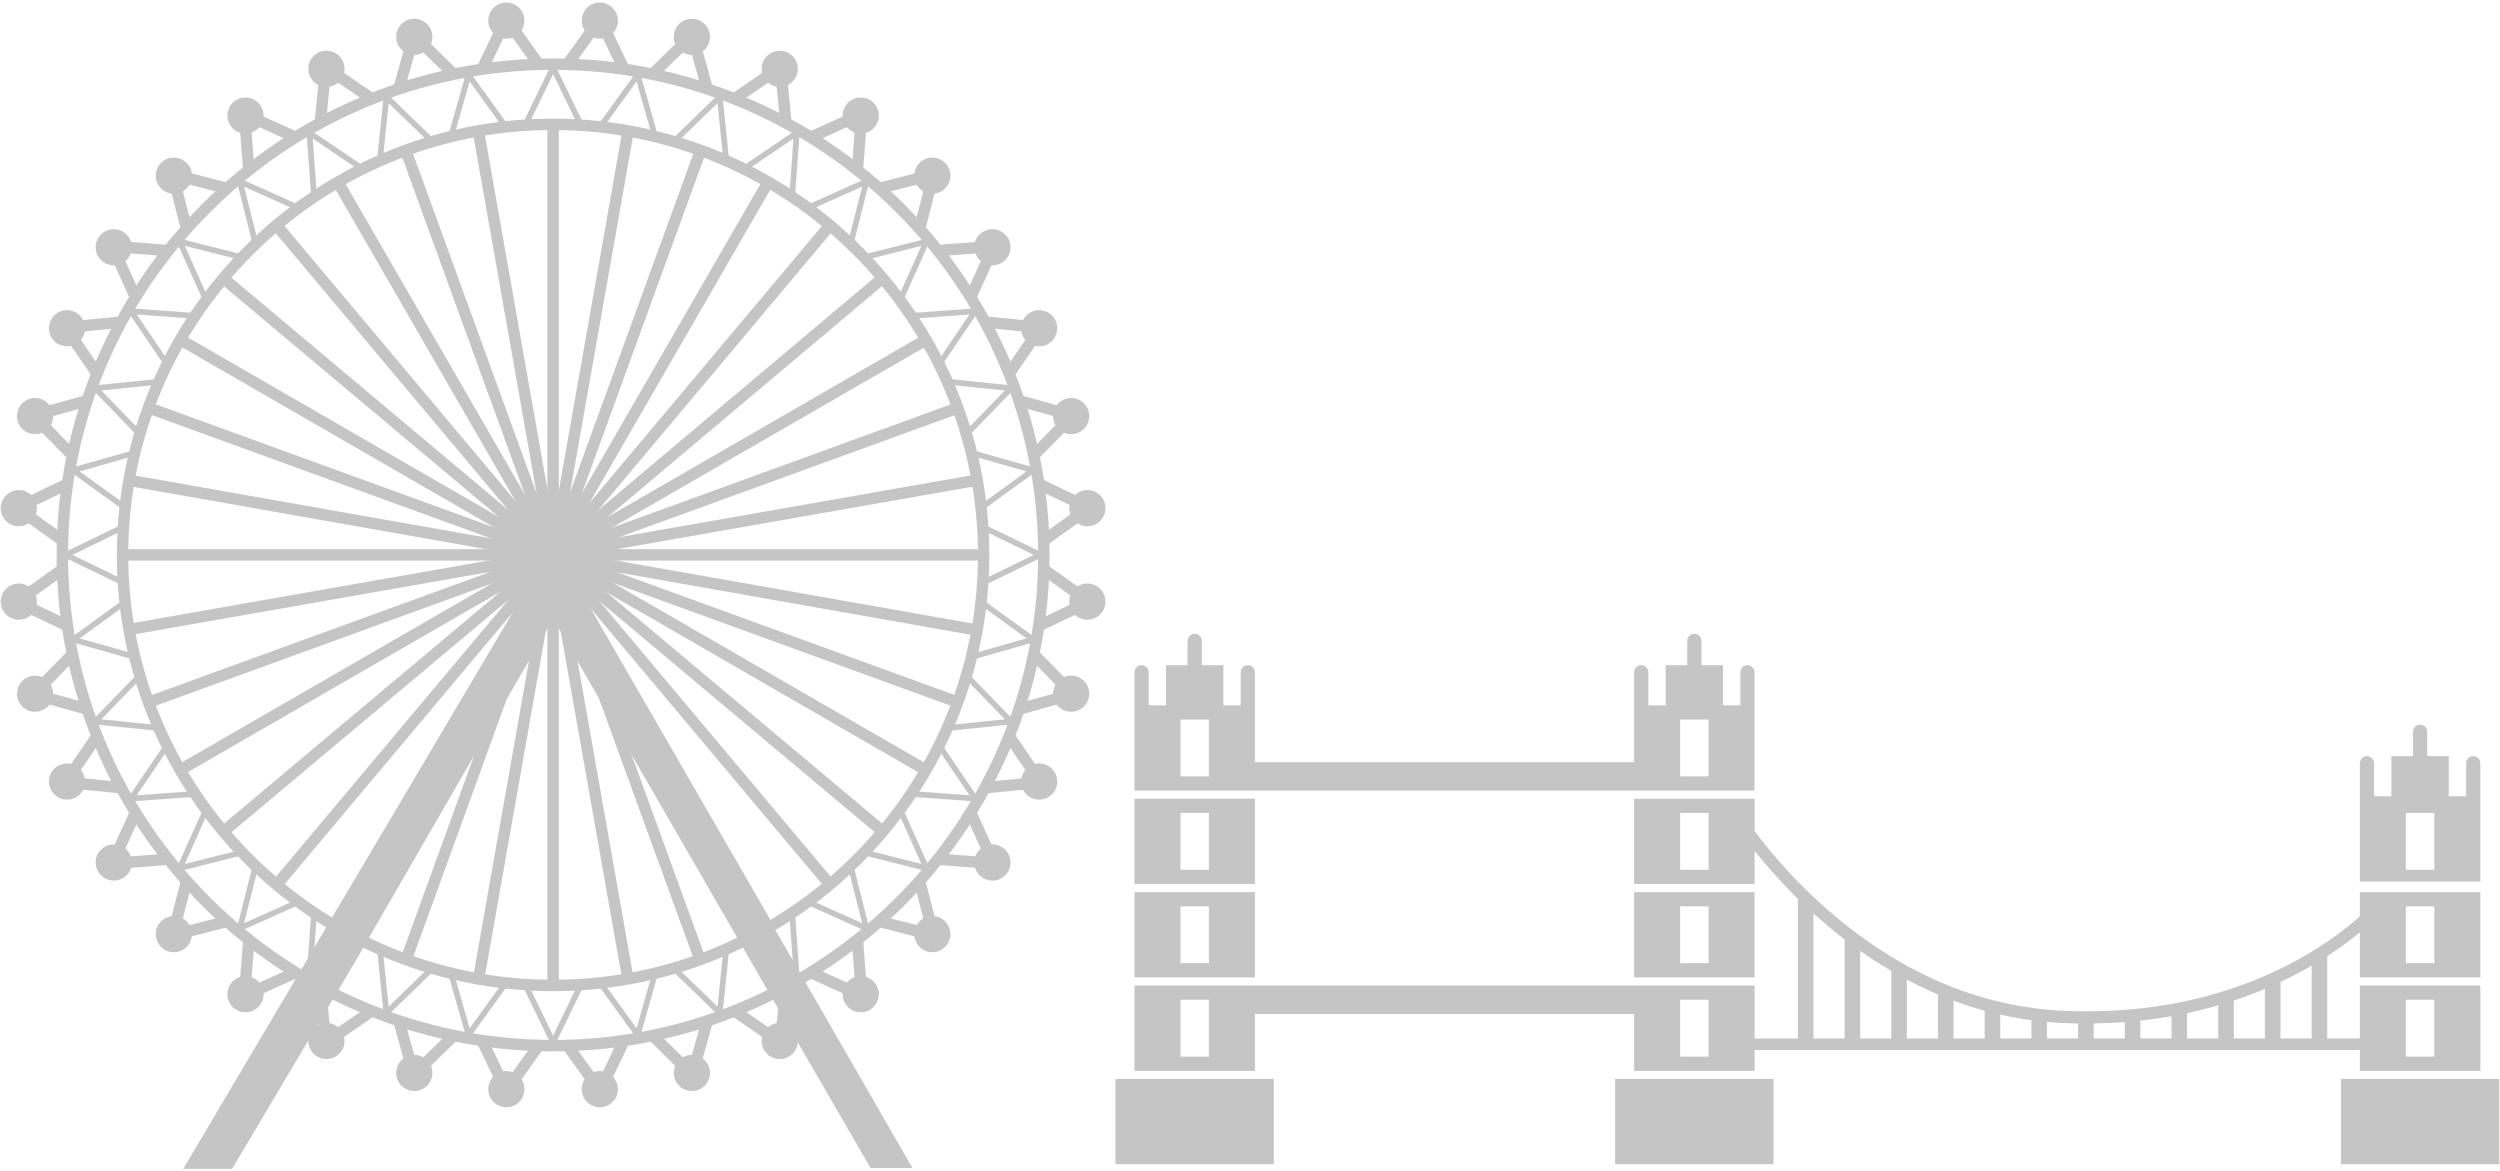 <?xml version="1.0" encoding="utf-8"?>
<!-- Generator: Adobe Illustrator 15.0.0, SVG Export Plug-In . SVG Version: 6.00 Build 0)  -->
<!DOCTYPE svg PUBLIC "-//W3C//DTD SVG 1.1//EN" "http://www.w3.org/Graphics/SVG/1.1/DTD/svg11.dtd">
<svg version="1.1" id="Layer_1" xmlns="http://www.w3.org/2000/svg" xmlns:xlink="http://www.w3.org/1999/xlink" x="0px" y="0px"
	 width="413px" height="193.5px" viewBox="0 0 413 193.5" enable-background="new 0 0 413 193.5" xml:space="preserve">
<g opacity="0.3">
	<path fill="#3C3C3B" d="M91.372,163.74c-39.741,0-72.072-32.332-72.072-72.073c0-39.74,32.331-72.07,72.072-72.07
		c39.74,0,72.07,32.331,72.07,72.07C163.442,131.408,131.111,163.74,91.372,163.74 M91.372,21.482
		c-38.702,0-70.187,31.484-70.187,70.186c0,38.702,31.485,70.186,70.187,70.186c38.699,0,70.186-31.484,70.186-70.186
		C161.558,52.966,130.071,21.482,91.372,21.482"/>
	<path fill="#3C3C3B" d="M91.372,173.684c-45.224,0-82.016-36.795-82.016-82.016c0-45.221,36.792-82.016,82.016-82.016
		c45.222,0,82.014,36.795,82.014,82.016C173.386,136.889,136.593,173.684,91.372,173.684 M91.372,11.539
		c-44.184,0-80.13,35.945-80.13,80.129c0,44.184,35.946,80.129,80.13,80.129c44.184,0,80.129-35.945,80.129-80.129
		C171.5,47.484,135.555,11.539,91.372,11.539"/>
	<rect x="90.43" y="20.656" fill="#3C3C3B" width="1.885" height="71.012"/>
	
		<rect x="49.699" y="55.76" transform="matrix(0.174 0.985 -0.985 0.174 126.249 -37.056)" fill="#3C3C3B" width="71.012" height="1.883"/>
	
		<rect x="43.721" y="57.361" transform="matrix(0.342 0.94 -0.94 0.342 106.918 -36.087)" fill="#3C3C3B" width="71.013" height="1.884"/>
	
		<rect x="38.112" y="59.975" transform="matrix(0.5 0.866 -0.866 0.5 89.565 -33.297)" fill="#3C3C3B" width="71.012" height="1.886"/>
	
		<rect x="33.042" y="63.524" transform="matrix(0.643 0.766 -0.766 0.643 73.87 -29.482)" fill="#3C3C3B" width="71.013" height="1.886"/>
	
		<rect x="28.667" y="67.902" transform="matrix(0.766 0.643 -0.643 0.766 59.262 -25.142)" fill="#3C3C3B" width="71.01" height="1.885"/>
	
		<rect x="25.115" y="72.973" transform="matrix(0.866 0.5 -0.5 0.866 45.08 -20.409)" fill="#3C3C3B" width="71.014" height="1.884"/>
	
		<rect x="22.5" y="78.582" transform="matrix(0.94 0.342 -0.342 0.94 30.697 -15.043)" fill="#3C3C3B" width="71.011" height="1.885"/>
	
		<rect x="20.899" y="84.557" transform="matrix(0.985 0.174 -0.174 0.985 15.703 -8.495)" fill="#3C3C3B" width="71.012" height="1.888"/>
	<rect x="20.359" y="90.724" fill="#3C3C3B" width="71.013" height="1.887"/>
	
		<rect x="55.463" y="62.328" transform="matrix(0.173 0.985 -0.985 0.173 142.995 25.343)" fill="#3C3C3B" width="1.884" height="71.012"/>
	
		<rect x="57.062" y="68.305" transform="matrix(0.342 0.94 -0.94 0.342 135.738 13.816)" fill="#3C3C3B" width="1.887" height="71.012"/>
	
		<rect x="59.679" y="73.914" transform="matrix(0.5 0.866 -0.866 0.5 125.041 2.191)" fill="#3C3C3B" width="1.886" height="71.014"/>
	<polygon fill="#3C3C3B" points="37.578,138.037 36.367,136.59 90.766,90.947 91.977,92.388 	"/>
	
		<rect x="67.605" y="83.36" transform="matrix(0.766 0.643 -0.643 0.766 92.518 -16.239)" fill="#3C3C3B" width="1.886" height="71.014"/>
	
		<rect x="72.675" y="86.911" transform="matrix(0.866 0.5 -0.5 0.866 71.096 -20.409)" fill="#3C3C3B" width="1.886" height="71.013"/>
	
		<rect x="78.286" y="89.527" transform="matrix(0.94 0.341 -0.341 0.94 47.41 -19.528)" fill="#3C3C3B" width="1.884" height="71.011"/>
	
		<rect x="84.264" y="91.128" transform="matrix(0.985 0.174 -0.174 0.985 23.36 -12.906)" fill="#3C3C3B" width="1.884" height="71.013"/>
	<rect x="90.43" y="91.667" fill="#3C3C3B" width="1.885" height="71.014"/>
	
		<rect x="62.031" y="125.693" transform="matrix(0.174 0.985 -0.985 0.174 205.31 8.589)" fill="#3C3C3B" width="71.013" height="1.884"/>
	
		<rect x="68.009" y="124.091" transform="matrix(0.342 0.94 -0.94 0.342 185.603 -15.003)" fill="#3C3C3B" width="71.011" height="1.884"/>
	
		<rect x="73.618" y="121.476" transform="matrix(0.5 0.866 -0.866 0.5 160.58 -33.296)" fill="#3C3C3B" width="71.014" height="1.884"/>
	
		<rect x="78.687" y="117.924" transform="matrix(0.643 0.766 -0.766 0.643 131.854 -45.016)" fill="#3C3C3B" width="71.013" height="1.886"/>
	<polygon fill="#3C3C3B" points="145.164,138.037 90.765,92.388 91.977,90.947 146.376,136.59 	"/>
	
		<rect x="86.614" y="108.479" transform="matrix(0.866 0.5 -0.5 0.866 71.076 -46.402)" fill="#3C3C3B" width="71.013" height="1.885"/>
	
		<rect x="89.229" y="102.868" transform="matrix(0.94 0.342 -0.342 0.94 43.028 -36.401)" fill="#3C3C3B" width="71.013" height="1.887"/>
	
		<rect x="90.832" y="96.892" transform="matrix(0.985 0.174 -0.174 0.985 18.91 -20.454)" fill="#3C3C3B" width="71.012" height="1.884"/>
	<rect x="91.371" y="90.724" fill="#3C3C3B" width="71.013" height="1.887"/>
	
		<rect x="125.396" y="49.994" transform="matrix(0.173 0.985 -0.985 0.173 188.632 -53.751)" fill="#3C3C3B" width="1.884" height="71.012"/>
	
		<rect x="123.792" y="44.019" transform="matrix(0.342 0.94 -0.94 0.342 156.835 -64.88)" fill="#3C3C3B" width="1.887" height="71.012"/>
	
		<rect x="121.178" y="38.409" transform="matrix(0.5 0.866 -0.866 0.5 125.125 -68.801)" fill="#3C3C3B" width="1.885" height="71.012"/>
	
		<rect x="117.629" y="33.338" transform="matrix(0.644 0.765 -0.765 0.644 94.932 -66.21)" fill="#3C3C3B" width="1.883" height="71.013"/>
	
		<rect x="113.252" y="28.961" transform="matrix(0.766 0.643 -0.643 0.766 68.223 -58.346)" fill="#3C3C3B" width="1.886" height="71.013"/>
	
		<rect x="108.183" y="25.41" transform="matrix(0.866 0.5 -0.5 0.866 45.029 -46.371)" fill="#3C3C3B" width="1.884" height="71.014"/>
	
		<rect x="102.572" y="22.797" transform="matrix(0.94 0.342 -0.342 0.94 26.203 -31.905)" fill="#3C3C3B" width="1.885" height="71.012"/>
	
		<rect x="96.595" y="21.196" transform="matrix(0.985 0.174 -0.174 0.985 11.368 -16.123)" fill="#3C3C3B" width="1.884" height="71.011"/>
	<polygon fill="#3C3C3B" points="95.608,20.984 91.372,12.25 87.135,20.984 86.286,20.574 91.372,10.089 96.458,20.574 	"/>
	<polygon fill="#3C3C3B" points="74.924,22.792 74.018,22.535 77.206,11.33 84.035,20.769 83.27,21.322 77.58,13.455 	"/>
	<polygon fill="#3C3C3B" points="63.214,26.697 62.277,26.601 63.47,15.01 71.834,23.121 71.178,23.796 64.207,17.041 	"/>
	<polygon fill="#3C3C3B" points="51.42,32.638 50.582,21.019 60.227,27.554 59.699,28.335 51.662,22.888 52.36,32.574 	"/>
	<polygon fill="#3C3C3B" points="41.776,40.474 38.934,29.173 49.568,33.937 49.182,34.798 40.323,30.832 42.691,40.246 	"/>
	<polygon fill="#3C3C3B" points="33.641,49.865 28.879,39.228 40.179,42.074 39.948,42.986 30.533,40.619 34.501,49.48 	"/>
	<polygon fill="#3C3C3B" points="27.258,60.525 20.722,50.878 32.344,51.716 32.276,52.658 22.592,51.958 28.039,59.996 	"/>
	<polygon fill="#3C3C3B" points="22.824,72.13 14.713,63.767 26.303,62.574 26.4,63.512 16.741,64.505 23.5,71.476 	"/>
	<polygon fill="#3C3C3B" points="20.473,84.33 11.032,77.501 22.239,74.314 22.497,75.22 13.159,77.875 21.026,83.566 	"/>
	<polygon fill="#3C3C3B" points="20.275,96.753 9.793,91.667 20.275,86.583 20.687,87.431 11.951,91.667 20.687,95.906 	"/>
	<polygon fill="#3C3C3B" points="22.239,109.021 11.032,105.834 20.473,99.006 21.025,99.77 13.159,105.459 22.497,108.113 	"/>
	<polygon fill="#3C3C3B" points="26.302,120.762 14.713,119.57 22.824,111.207 23.5,111.861 16.743,118.832 26.4,119.824 	"/>
	<polygon fill="#3C3C3B" points="20.722,132.457 27.258,122.811 28.039,123.342 22.593,131.377 32.276,130.68 32.344,131.621 	"/>
	<polygon fill="#3C3C3B" points="28.879,144.105 33.64,133.471 34.5,133.857 30.533,142.719 39.948,140.35 40.179,141.262 	"/>
	<polygon fill="#3C3C3B" points="38.933,154.162 41.776,142.861 42.691,143.092 40.323,152.508 49.182,148.539 49.568,149.398 	"/>
	<polygon fill="#3C3C3B" points="50.582,162.316 51.42,150.695 52.36,150.764 51.662,160.447 59.699,155.002 60.227,155.781 	"/>
	<polygon fill="#3C3C3B" points="63.47,168.326 62.276,156.736 63.214,156.639 64.208,166.297 71.176,159.537 71.834,160.215 	"/>
	<polygon fill="#3C3C3B" points="77.206,172.006 74.018,160.801 74.924,160.543 77.582,169.879 83.27,162.014 84.033,162.566 	"/>
	<polygon fill="#3C3C3B" points="91.372,173.246 86.286,162.764 87.135,162.352 91.372,171.086 95.608,162.352 96.456,162.764 	"/>
	<polygon fill="#3C3C3B" points="105.538,172.006 98.709,162.566 99.473,162.014 105.162,169.879 107.818,160.543 108.725,160.801 	
		"/>
	<polygon fill="#3C3C3B" points="119.273,168.326 110.909,160.215 111.565,159.537 118.534,166.297 119.528,156.639 
		120.465,156.736 	"/>
	<polygon fill="#3C3C3B" points="132.16,162.316 122.515,155.781 123.044,155.002 131.08,160.447 130.382,150.764 131.324,150.695 	
		"/>
	<polygon fill="#3C3C3B" points="143.809,154.162 133.174,149.398 133.561,148.539 142.421,152.508 140.052,143.092 
		140.965,142.861 	"/>
	<polygon fill="#3C3C3B" points="153.863,144.105 142.565,141.262 142.795,140.35 152.21,142.719 148.242,133.857 149.102,133.471 	
		"/>
	<polygon fill="#3C3C3B" points="162.02,132.457 150.398,131.621 150.467,130.68 160.15,131.377 154.704,123.342 155.483,122.811 	
		"/>
	<polygon fill="#3C3C3B" points="156.439,120.762 156.344,119.824 166,118.832 159.242,111.861 159.918,111.207 168.03,119.57 	"/>
	<polygon fill="#3C3C3B" points="160.502,109.021 160.245,108.113 169.583,105.459 161.716,99.77 162.27,99.006 171.71,105.834 	"/>
	<polygon fill="#3C3C3B" points="162.467,96.753 162.055,95.906 170.79,91.667 162.055,87.431 162.467,86.583 172.95,91.667 	"/>
	<polygon fill="#3C3C3B" points="162.27,84.33 161.716,83.566 169.583,77.875 160.245,75.22 160.502,74.314 171.709,77.501 	"/>
	<polygon fill="#3C3C3B" points="159.918,72.13 159.241,71.476 166,64.505 156.343,63.512 156.439,62.574 168.03,63.767 	"/>
	<polygon fill="#3C3C3B" points="155.483,60.525 154.704,59.996 160.15,51.958 150.467,52.658 150.398,51.716 162.02,50.878 	"/>
	<polygon fill="#3C3C3B" points="149.102,49.865 148.241,49.48 152.209,40.619 142.795,42.986 142.565,42.074 153.863,39.228 	"/>
	<polygon fill="#3C3C3B" points="140.965,40.474 140.052,40.246 142.421,30.832 133.559,34.798 133.175,33.937 143.809,29.173 	"/>
	<polygon fill="#3C3C3B" points="131.324,32.638 130.382,32.574 131.08,22.888 123.044,28.335 122.515,27.554 132.16,21.019 	"/>
	<polygon fill="#3C3C3B" points="119.528,26.697 118.534,17.041 111.565,23.796 110.909,23.121 119.272,15.01 120.465,26.601 	"/>
	<polygon fill="#3C3C3B" points="107.818,22.792 105.163,13.455 99.473,21.322 98.709,20.769 105.538,11.33 108.725,22.535 	"/>
	<polygon fill="#3C3C3B" points="80.52,11.792 78.818,10.98 83.463,1.275 89.723,10.025 88.189,11.123 83.786,4.966 	"/>
	<path fill="#3C3C3B" d="M86.626,3.144c0.143,1.643-1.073,3.096-2.716,3.236c-1.644,0.145-3.093-1.072-3.237-2.717
		c-0.145-1.643,1.073-3.092,2.715-3.236C85.033,0.285,86.481,1.5,86.626,3.144"/>
	<polygon fill="#3C3C3B" points="66.813,14.89 64.998,14.385 67.887,4.023 75.571,11.553 74.251,12.898 68.846,7.601 	"/>
	<path fill="#3C3C3B" d="M71.325,5.312c0.428,1.596-0.518,3.232-2.112,3.66c-1.593,0.426-3.232-0.52-3.659-2.113
		c-0.426-1.594,0.52-3.23,2.114-3.658C69.26,2.775,70.897,3.72,71.325,5.312"/>
	<polygon fill="#3C3C3B" points="53.854,20.32 51.979,20.138 53.023,9.431 61.897,15.513 60.833,17.068 54.59,12.791 	"/>
	<path fill="#3C3C3B" d="M56.634,10.105c0.698,1.496,0.051,3.273-1.444,3.971c-1.495,0.697-3.273,0.048-3.97-1.446
		c-0.698-1.496-0.05-3.273,1.445-3.97C54.16,7.962,55.937,8.609,56.634,10.105"/>
	<polygon fill="#3C3C3B" points="40.156,28.064 39.327,17.341 49.122,21.789 48.342,23.503 41.453,20.375 42.035,27.919 	"/>
	<path fill="#3C3C3B" d="M42.999,17.376c0.947,1.354,0.619,3.215-0.733,4.162c-1.352,0.945-3.215,0.617-4.161-0.734
		c-0.947-1.354-0.619-3.217,0.733-4.162S42.052,16.025,42.999,17.376"/>
	<polygon fill="#3C3C3B" points="29.889,37.928 27.21,27.507 37.628,30.185 37.16,32.012 29.83,30.128 31.715,37.455 	"/>
	<path fill="#3C3C3B" d="M30.834,26.906c1.167,1.166,1.167,3.057,0,4.225c-1.167,1.166-3.059,1.166-4.226,0
		c-1.167-1.168-1.167-3.059,0-4.225C27.775,25.74,29.667,25.74,30.834,26.906"/>
	<polygon fill="#3C3C3B" points="21.492,49.419 17.044,39.623 27.769,40.453 27.624,42.332 20.079,41.748 23.207,48.638 	"/>
	<path fill="#3C3C3B" d="M20.508,38.4c1.351,0.949,1.68,2.811,0.733,4.164c-0.947,1.35-2.81,1.68-4.162,0.73
		c-1.351-0.947-1.68-2.809-0.733-4.158C17.293,37.783,19.155,37.455,20.508,38.4"/>
	<polygon fill="#3C3C3B" points="15.216,62.195 9.135,53.32 19.841,52.275 20.026,54.152 12.494,54.887 16.771,61.128 	"/>
	<path fill="#3C3C3B" d="M12.334,51.517c1.495,0.695,2.142,2.473,1.445,3.969c-0.698,1.496-2.475,2.143-3.971,1.445
		c-1.495-0.697-2.142-2.475-1.444-3.971C9.061,51.466,10.838,50.818,12.334,51.517"/>
	<polygon fill="#3C3C3B" points="11.255,75.865 3.726,68.183 14.088,65.292 14.595,67.109 7.305,69.142 12.601,74.546 	"/>
	<path fill="#3C3C3B" d="M6.563,65.851c1.594,0.426,2.54,2.066,2.112,3.659c-0.427,1.593-2.065,2.541-3.659,2.111
		c-1.594-0.424-2.539-2.063-2.111-3.656C3.331,66.369,4.968,65.423,6.563,65.851"/>
	<polygon fill="#3C3C3B" points="9.728,90.019 0.979,83.76 10.683,79.115 11.497,80.814 4.67,84.082 10.826,88.486 	"/>
	<path fill="#3C3C3B" d="M3.368,80.97c1.643,0.143,2.859,1.592,2.715,3.236c-0.144,1.645-1.592,2.859-3.237,2.715
		c-1.643-0.141-2.859-1.592-2.715-3.236C0.275,82.042,1.725,80.826,3.368,80.97"/>
	<polygon fill="#3C3C3B" points="10.683,104.223 0.979,99.576 9.728,93.316 10.826,94.849 4.67,99.254 11.497,102.521 	"/>
	<path fill="#3C3C3B" d="M2.846,96.414c1.645-0.145,3.094,1.072,3.237,2.717c0.144,1.643-1.072,3.094-2.716,3.236
		c-1.643,0.143-3.093-1.074-3.236-2.717C-0.013,98.006,1.204,96.558,2.846,96.414"/>
	<polygon fill="#3C3C3B" points="14.088,118.043 3.726,115.152 11.255,107.471 12.6,108.787 7.305,114.193 14.595,116.225 	"/>
	<path fill="#3C3C3B" d="M5.016,111.715c1.594-0.43,3.232,0.518,3.659,2.111c0.428,1.594-0.519,3.234-2.112,3.66
		c-1.594,0.426-3.231-0.518-3.658-2.115C2.477,113.781,3.422,112.141,5.016,111.715"/>
	<polygon fill="#3C3C3B" points="19.841,131.061 9.135,130.016 15.216,121.143 16.771,122.209 12.494,128.449 20.026,129.184 	"/>
	<path fill="#3C3C3B" d="M9.809,126.406c1.496-0.699,3.272-0.051,3.971,1.443c0.697,1.496,0.05,3.273-1.445,3.971
		c-1.495,0.697-3.273,0.051-3.97-1.443C7.667,128.879,8.313,127.102,9.809,126.406"/>
	<polygon fill="#3C3C3B" points="17.043,143.711 21.49,133.918 23.208,134.697 20.079,141.588 27.624,141.004 27.77,142.885 	"/>
	<path fill="#3C3C3B" d="M17.08,140.041c1.353-0.949,3.215-0.619,4.162,0.732c0.947,1.354,0.617,3.217-0.733,4.162
		c-1.352,0.947-3.215,0.617-4.162-0.736C15.399,142.852,15.728,140.988,17.08,140.041"/>
	<polygon fill="#3C3C3B" points="27.211,155.828 29.889,145.41 31.715,145.881 29.83,153.209 37.16,151.324 37.628,153.15 	"/>
	<path fill="#3C3C3B" d="M26.608,152.207c1.167-1.168,3.058-1.168,4.226,0c1.166,1.166,1.166,3.057,0,4.225
		c-1.167,1.166-3.059,1.166-4.226,0C25.442,155.264,25.442,153.373,26.608,152.207"/>
	<polygon fill="#3C3C3B" points="39.327,165.996 40.155,155.27 42.036,155.416 41.451,162.959 48.342,159.832 49.123,161.549 	"/>
	<path fill="#3C3C3B" d="M38.104,162.531c0.948-1.352,2.81-1.68,4.161-0.732c1.352,0.945,1.68,2.809,0.733,4.16
		c-0.946,1.354-2.809,1.68-4.161,0.734C37.486,165.748,37.158,163.885,38.104,162.531"/>
	<polygon fill="#3C3C3B" points="53.023,173.904 51.979,163.197 53.854,163.014 54.59,170.545 60.833,166.268 61.898,167.822 	"/>
	<path fill="#3C3C3B" d="M51.219,170.705c0.697-1.496,2.476-2.141,3.971-1.445c1.495,0.697,2.143,2.475,1.444,3.971
		c-0.697,1.494-2.475,2.143-3.969,1.443C51.169,173.979,50.522,172.201,51.219,170.705"/>
	<polygon fill="#3C3C3B" points="67.887,179.314 64.998,168.951 66.813,168.445 68.846,175.734 74.251,170.438 75.571,171.783 	"/>
	<path fill="#3C3C3B" d="M65.553,176.477c0.428-1.594,2.066-2.539,3.659-2.113c1.594,0.428,2.54,2.066,2.112,3.66
		c-0.426,1.592-2.064,2.539-3.658,2.113C66.073,179.709,65.127,178.07,65.553,176.477"/>
	<polygon fill="#3C3C3B" points="83.462,182.063 78.818,172.355 80.518,171.543 83.786,178.367 88.189,172.215 89.723,173.313 	"/>
	<path fill="#3C3C3B" d="M80.674,179.67c0.143-1.643,1.591-2.859,3.236-2.715c1.643,0.145,2.859,1.594,2.716,3.238
		c-0.145,1.643-1.593,2.857-3.238,2.715C81.744,182.766,80.528,181.314,80.674,179.67"/>
	<polygon fill="#3C3C3B" points="99.28,182.063 93.02,173.313 94.553,172.215 98.957,178.367 102.224,171.543 103.925,172.355 	"/>
	<path fill="#3C3C3B" d="M96.117,180.193c-0.143-1.645,1.072-3.094,2.717-3.238c1.642-0.145,3.092,1.072,3.237,2.715
		c0.143,1.645-1.073,3.096-2.717,3.238C97.709,183.051,96.26,181.836,96.117,180.193"/>
	<polygon fill="#3C3C3B" points="114.854,179.314 107.173,171.783 108.491,170.438 113.897,175.734 115.929,168.445 
		117.745,168.951 	"/>
	<path fill="#3C3C3B" d="M111.417,178.023c-0.428-1.594,0.519-3.232,2.112-3.66c1.594-0.426,3.232,0.52,3.659,2.113
		c0.427,1.594-0.518,3.232-2.113,3.66C113.482,180.563,111.843,179.615,111.417,178.023"/>
	<polygon fill="#3C3C3B" points="129.718,173.904 120.845,167.822 121.912,166.268 128.153,170.545 128.887,163.014 
		130.764,163.197 	"/>
	<path fill="#3C3C3B" d="M126.108,173.23c-0.697-1.496-0.05-3.273,1.445-3.971c1.495-0.695,3.272-0.049,3.97,1.445
		c0.698,1.496,0.051,3.273-1.446,3.969C128.583,175.373,126.805,174.727,126.108,173.23"/>
	<polygon fill="#3C3C3B" points="143.417,165.996 133.62,161.549 134.4,159.832 141.291,162.959 140.707,155.416 142.586,155.27 	
		"/>
	<path fill="#3C3C3B" d="M139.744,165.959c-0.946-1.352-0.619-3.215,0.734-4.16c1.352-0.947,3.213-0.619,4.16,0.732
		c0.947,1.354,0.618,3.215-0.734,4.162C142.552,167.639,140.69,167.313,139.744,165.959"/>
	<polygon fill="#3C3C3B" points="155.532,155.828 145.114,153.15 145.582,151.324 152.911,153.209 151.028,145.881 152.854,145.41 	
		"/>
	<path fill="#3C3C3B" d="M151.909,156.432c-1.167-1.166-1.167-3.059,0-4.225c1.166-1.168,3.058-1.168,4.225,0
		c1.167,1.166,1.167,3.059,0,4.225C154.967,157.6,153.075,157.6,151.909,156.432"/>
	<polygon fill="#3C3C3B" points="165.699,143.711 154.973,142.885 155.119,141.004 162.664,141.588 159.534,134.697 
		161.252,133.918 	"/>
	<path fill="#3C3C3B" d="M162.235,144.936c-1.352-0.945-1.68-2.811-0.734-4.162c0.948-1.352,2.811-1.682,4.163-0.732
		c1.352,0.945,1.68,2.809,0.733,4.158C165.451,145.553,163.587,145.883,162.235,144.936"/>
	<polygon fill="#3C3C3B" points="162.901,131.061 162.717,129.184 170.249,128.449 165.971,122.209 167.527,121.143 
		173.607,130.016 	"/>
	<path fill="#3C3C3B" d="M170.409,131.82c-1.497-0.697-2.143-2.475-1.445-3.971c0.697-1.494,2.475-2.143,3.97-1.443
		c1.497,0.695,2.143,2.473,1.445,3.971C173.682,131.871,171.904,132.518,170.409,131.82"/>
	<polygon fill="#3C3C3B" points="168.654,118.043 168.148,116.225 175.438,114.193 170.142,108.787 171.487,107.471 
		179.019,115.152 	"/>
	<path fill="#3C3C3B" d="M176.179,117.484c-1.593-0.424-2.539-2.064-2.111-3.658c0.427-1.594,2.064-2.541,3.659-2.111
		c1.593,0.426,2.539,2.066,2.112,3.658C179.411,116.969,177.774,117.912,176.179,117.484"/>
	<polygon fill="#3C3C3B" points="172.061,104.223 171.246,102.521 178.072,99.254 171.916,94.849 173.014,93.316 181.763,99.576 	
		"/>
	<path fill="#3C3C3B" d="M179.375,102.367c-1.644-0.145-2.86-1.594-2.717-3.238c0.145-1.643,1.595-2.86,3.239-2.715
		c1.643,0.145,2.859,1.592,2.715,3.237S181.017,102.51,179.375,102.367"/>
	<polygon fill="#3C3C3B" points="173.014,90.019 171.916,88.486 178.072,84.082 171.246,80.814 172.061,79.115 181.763,83.76 	"/>
	<path fill="#3C3C3B" d="M179.896,86.921c-1.644,0.145-3.094-1.07-3.237-2.715c-0.145-1.643,1.071-3.094,2.715-3.236
		c1.643-0.144,3.093,1.072,3.238,2.715C182.755,85.33,181.539,86.781,179.896,86.921"/>
	<polygon fill="#3C3C3B" points="171.487,75.867 170.141,74.546 175.438,69.142 168.148,67.109 168.654,65.292 179.017,68.183 	"/>
	<path fill="#3C3C3B" d="M177.727,71.621c-1.595,0.43-3.232-0.518-3.659-2.111c-0.428-1.592,0.518-3.233,2.111-3.659
		c1.595-0.428,3.231,0.518,3.659,2.113C180.265,69.558,179.32,71.195,177.727,71.621"/>
	<polygon fill="#3C3C3B" points="167.526,62.195 165.971,61.128 170.249,54.887 162.717,54.152 162.901,52.275 173.607,53.32 	"/>
	<path fill="#3C3C3B" d="M172.933,56.931c-1.495,0.697-3.272,0.051-3.97-1.445c-0.698-1.496-0.051-3.273,1.445-3.969
		c1.495-0.699,3.273-0.053,3.97,1.443C175.076,54.457,174.43,56.234,172.933,56.931"/>
	<polygon fill="#3C3C3B" points="161.252,49.419 159.534,48.638 162.664,41.748 155.119,42.332 154.973,40.453 165.698,39.623 	"/>
	<path fill="#3C3C3B" d="M165.663,43.294c-1.352,0.949-3.216,0.619-4.161-0.73c-0.948-1.355-0.619-3.217,0.732-4.164
		c1.352-0.945,3.214-0.617,4.162,0.737C167.343,40.484,167.015,42.347,165.663,43.294"/>
	<polygon fill="#3C3C3B" points="152.853,37.928 151.028,37.455 152.911,30.128 145.583,32.012 145.114,30.185 155.532,27.507 	"/>
	<path fill="#3C3C3B" d="M156.134,31.13c-1.167,1.166-3.059,1.166-4.227,0c-1.165-1.168-1.165-3.059,0-4.225
		c1.167-1.166,3.059-1.166,4.227,0C157.301,28.072,157.301,29.962,156.134,31.13"/>
	<polygon fill="#3C3C3B" points="142.586,28.064 140.708,27.919 141.291,20.376 134.4,23.503 133.621,21.789 143.416,17.341 	"/>
	<path fill="#3C3C3B" d="M144.638,20.804c-0.948,1.352-2.81,1.68-4.16,0.734c-1.352-0.947-1.68-2.811-0.734-4.162
		s2.808-1.68,4.16-0.734S145.585,19.451,144.638,20.804"/>
	<polygon fill="#3C3C3B" points="128.888,20.32 128.153,12.791 121.91,17.068 120.843,15.513 129.718,9.431 130.764,20.138 	"/>
	<path fill="#3C3C3B" d="M131.523,12.63c-0.697,1.496-2.475,2.141-3.97,1.446c-1.495-0.698-2.143-2.475-1.445-3.971
		c0.697-1.494,2.475-2.143,3.969-1.445C131.574,9.357,132.221,11.135,131.523,12.63"/>
	<polygon fill="#3C3C3B" points="115.929,14.89 113.897,7.601 108.491,12.898 107.173,11.553 114.854,4.023 117.745,14.385 	"/>
	<path fill="#3C3C3B" d="M117.188,6.859c-0.427,1.594-2.065,2.539-3.659,2.113c-1.593-0.428-2.54-2.064-2.112-3.66
		c0.426-1.592,2.065-2.537,3.66-2.111C116.669,3.628,117.616,5.265,117.188,6.859"/>
	<polygon fill="#3C3C3B" points="102.224,11.792 98.957,4.966 94.553,11.123 93.02,10.025 99.28,1.275 103.925,10.98 	"/>
	<path fill="#3C3C3B" d="M102.071,3.664c-0.145,1.645-1.592,2.861-3.237,2.717c-1.645-0.14-2.86-1.594-2.717-3.236
		C96.26,1.5,97.71,0.285,99.354,0.428C100.998,0.572,102.214,2.023,102.071,3.664"/>
	<polygon fill="#3C3C3B" points="150.731,192.951 143.809,192.951 124.107,158.924 91.372,102.225 58.635,158.924 38.347,193.084 
		30.276,193.084 91.372,89.916 	"/>
</g>
<g opacity="0.3">
	<rect x="184.279" y="178.24" fill="#3C3C3B" width="26.166" height="14.09"/>
	<rect x="266.822" y="178.24" fill="#3C3C3B" width="26.168" height="14.09"/>
	<rect x="386.715" y="178.242" fill="#3C3C3B" width="26.166" height="14.088"/>
	<path fill="#3C3C3B" d="M187.412,147.379v14.09h19.903v-14.09H187.412z M199.713,159.119h-4.701v-9.393h4.701V159.119z"/>
	<path fill="#3C3C3B" d="M187.412,131.947v14.088h19.903v-14.088H187.412z M199.713,143.689h-4.701v-9.393h4.701V143.689z"/>
	<path fill="#3C3C3B" d="M269.957,147.379v14.09h19.9v-14.09H269.957z M282.256,159.119h-4.699v-9.393h4.699V159.119z"/>
	<path fill="#3C3C3B" d="M288.684,109.891c-0.648,0-1.174,0.529-1.174,1.176v5.451h-2.865v-6.627h-3.564v-4.023
		c0-0.646-0.525-1.174-1.174-1.174c-0.646,0-1.174,0.527-1.174,1.174v4.023h-3.563v6.627h-2.867v-5.451
		c0-0.646-0.525-1.176-1.172-1.176c-0.648,0-1.174,0.529-1.174,1.176v5.451v2.598v6.795h-62.643v-6.795v-2.598v-5.451
		c0-0.646-0.528-1.176-1.176-1.176c-0.646,0-1.173,0.529-1.173,1.176v5.451H202.1v-6.627h-3.562v-4.023
		c0-0.646-0.528-1.174-1.176-1.174c-0.646,0-1.173,0.527-1.173,1.174v4.023h-3.564v6.627h-2.865v-5.451
		c0-0.646-0.527-1.176-1.173-1.176c-0.648,0-1.175,0.529-1.175,1.176v5.451v2.598v11.492h19.903h62.643h0.199h19.701v-11.492v-2.598
		v-5.451C289.857,110.42,289.33,109.891,288.684,109.891z M199.713,128.258h-4.701v-9.393h4.701V128.258z M282.256,128.258h-4.699
		v-9.393h4.699V128.258z"/>
	<path fill="#3C3C3B" d="M409.75,161.469v-14.09h-19.904v4.006c-1.18,1.059-2.975,2.543-5.395,4.188
		c-0.791,0.537-1.646,1.092-2.568,1.65c-1.537,0.93-3.25,1.879-5.146,2.803c-0.82,0.398-1.682,0.791-2.57,1.18
		c-1.605,0.697-3.318,1.367-5.146,1.988c-0.83,0.285-1.689,0.559-2.568,0.82c-1.635,0.486-3.352,0.932-5.146,1.322
		c-0.838,0.186-1.695,0.355-2.57,0.512c-1.652,0.301-3.367,0.549-5.146,0.746c-0.84,0.094-1.697,0.172-2.568,0.24
		c-1.666,0.127-3.377,0.207-5.145,0.227c-0.846,0.014-1.703,0.016-2.572,0c-0.904-0.016-1.814-0.041-2.744-0.086
		c-0.814-0.041-1.605-0.111-2.4-0.184c-0.867-0.08-1.723-0.186-2.57-0.305c-1.756-0.24-3.475-0.561-5.143-0.953
		c-0.871-0.205-1.729-0.426-2.572-0.666c-1.77-0.502-3.486-1.076-5.145-1.719c-0.873-0.338-1.729-0.691-2.572-1.064
		c-1.783-0.783-3.494-1.641-5.145-2.545c-0.875-0.484-1.732-0.984-2.57-1.494c-1.805-1.1-3.521-2.252-5.145-3.441
		c-0.883-0.645-1.742-1.301-2.57-1.963c-1.855-1.48-3.572-2.984-5.145-4.469c-0.906-0.857-1.76-1.701-2.57-2.535
		c-3.117-3.195-5.512-6.143-7.154-8.324v-5.365h-19.9v14.088h19.9v-5.449c1.83,2.279,4.219,5.018,7.154,7.893v23.074h-7.154v-8.742
		h-19.701h-0.199h-62.643h-19.903v14.09h19.903v-9.393h62.643v9.393h19.9v-3.443h99.988v3.445h19.904v-14.092h-19.904v8.744h-5.395
		v-13.596c2.236-1.447,4.031-2.809,5.395-3.936v7.445H409.75z M397.445,149.729h4.703v9.391h-4.703V149.729z M282.256,143.689
		h-4.699v-9.393h4.699V143.689z M199.713,174.549h-4.701v-9.391h4.701V174.549z M282.256,174.549h-4.699v-9.391h4.699V174.549z
		 M304.727,171.553h-5.145v-20.656c1.59,1.438,3.303,2.881,5.145,4.295V171.553z M312.441,171.553h-5.145v-14.477
		c1.631,1.146,3.344,2.262,5.145,3.316V171.553z M320.156,171.553h-5.145v-9.727c1.65,0.875,3.369,1.701,5.145,2.455V171.553z
		 M327.873,171.553h-5.145v-6.246c1.662,0.619,3.377,1.178,5.145,1.662V171.553z M335.588,171.553h-5.143v-3.941
		c1.672,0.381,3.387,0.693,5.143,0.93V171.553z M343.303,171.553h-5.145v-2.73c0.76,0.068,1.525,0.125,2.299,0.168
		c0.963,0.041,1.91,0.066,2.846,0.08V171.553z M351.02,171.553h-5.145v-2.486c1.764-0.021,3.479-0.096,5.145-0.225V171.553z
		 M358.734,171.553h-5.146v-2.945c1.775-0.191,3.492-0.438,5.146-0.729V171.553z M366.451,171.553h-5.146v-4.178
		c1.795-0.379,3.504-0.814,5.146-1.293V171.553z M374.166,171.553h-5.146v-6.268c1.816-0.6,3.535-1.244,5.146-1.922V171.553z
		 M381.883,171.555h-5.146v-9.336c1.875-0.877,3.592-1.785,5.146-2.686V171.555z M397.445,165.158h4.703v9.391h-4.703V165.158z"/>
	<path fill="#3C3C3B" d="M408.574,124.914c-0.648,0-1.172,0.527-1.172,1.174v5.451h-2.865v-6.625h-3.566v-4.023
		c0-0.65-0.525-1.176-1.176-1.176c-0.646,0-1.172,0.525-1.172,1.176v4.023h-3.564v6.625h-2.863v-5.451
		c0-0.646-0.527-1.174-1.174-1.174c-0.652,0-1.176,0.527-1.176,1.174v5.451v2.598v11.49h19.904v-11.49v-2.598v-5.451
		C409.75,125.441,409.221,124.914,408.574,124.914z M402.148,143.689h-4.703v-9.393h4.703V143.689z"/>
</g>
</svg>
